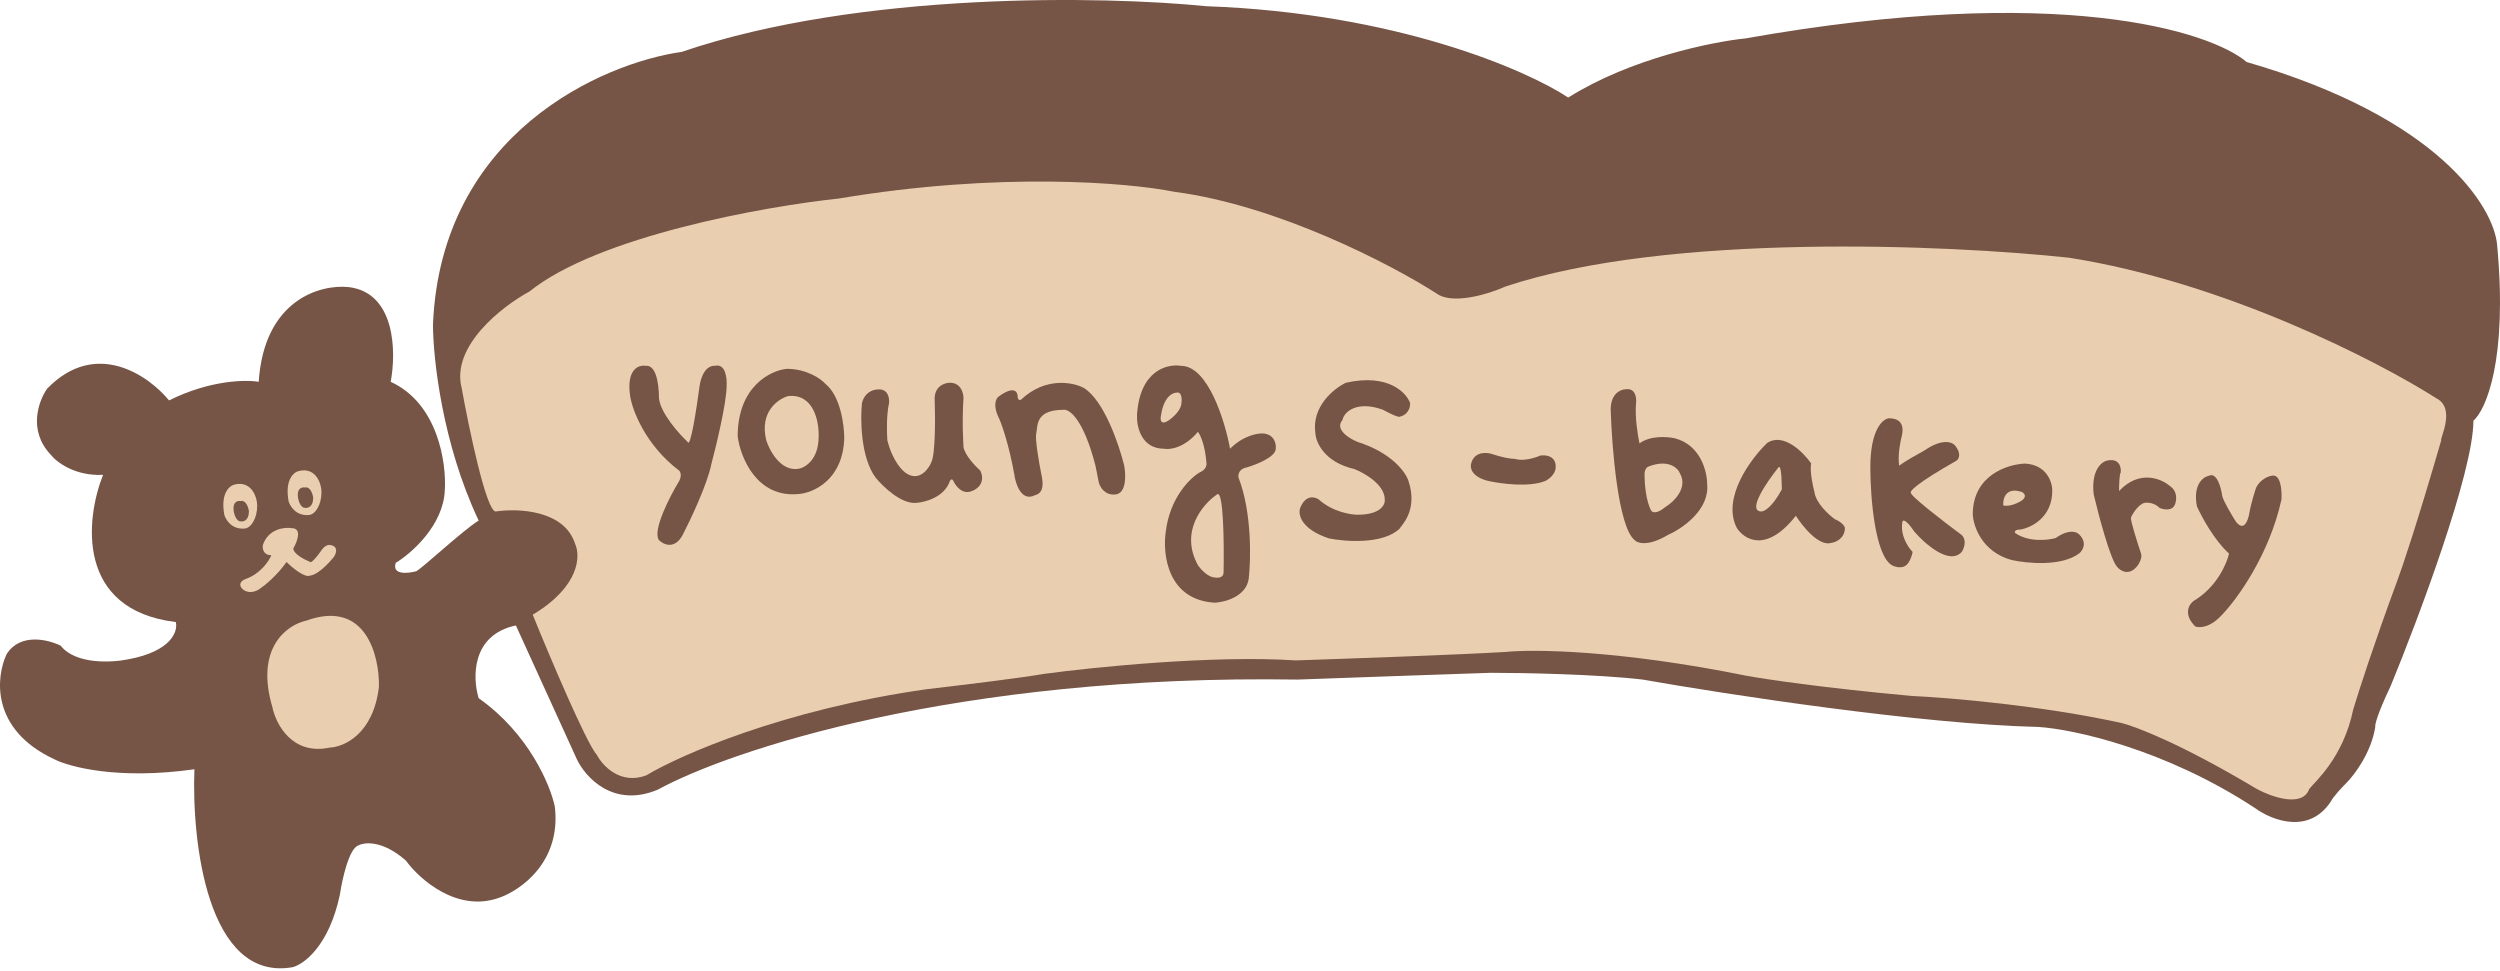 <svg width="448" height="174" viewBox="0 0 448 174" fill="none" xmlns="http://www.w3.org/2000/svg">
<path d="M8.463 69.632C17.195 60.658 26.654 67.308 30.292 71.755C37.569 68.117 44.037 68.015 46.361 68.42C47.331 53.624 57.478 50.936 62.43 51.441C70.92 52.411 71.021 63.164 70.01 68.42C78.499 72.3 80.015 82.973 79.712 87.824C79.47 94.13 73.749 99.143 70.92 100.861C70.192 103.044 73.042 102.781 74.558 102.377C75.5 102 82.845 95.1 85.776 93.281C79.227 79.456 77.59 64.074 77.59 58.111C79.045 23.912 107.909 11.319 122.159 9.298C154.175 -1.617 198.158 -0.707 216.147 1.112C250.104 2.324 273.551 12.532 281.03 17.484C292.187 10.45 306.902 7.479 312.865 6.872C368.894 -3.072 396.04 5.558 402.609 11.117C437.051 21.061 446.874 37.09 447.481 43.861C449.421 64.478 445.459 73.473 443.236 75.393C443.236 84.61 433.332 110.967 428.38 122.994C425.954 128.087 425.55 129.967 425.651 130.27C424.923 134.879 421.912 138.861 420.497 140.276C419.284 141.488 418.374 142.6 418.071 143.004C414.19 149.796 407.156 147.047 404.125 144.823C387.874 134.151 371.481 130.675 365.316 130.27C344.214 129.785 309.226 124.409 294.37 121.781C286.123 120.811 272.743 120.568 267.083 120.568C259.564 120.811 240.908 121.478 232.519 121.781C171.397 120.811 130.648 134.515 117.914 141.488C109.91 144.884 104.877 139.265 103.361 136.031L92.446 112.079C84.442 113.777 84.664 121.478 85.776 125.116C94.75 131.422 98.611 140.68 99.419 144.52C100.632 154.465 93.255 159.579 89.414 160.892C81.895 163.56 75.164 157.557 72.739 154.222C68.615 150.584 65.361 150.887 64.249 151.494C62.552 151.979 61.319 157.557 60.914 160.286C58.974 169.503 54.446 172.818 52.425 173.323C37.144 175.991 34.335 150.786 34.84 137.85C21.257 139.79 12.404 137.446 9.675 136.031C-1.725 130.695 -0.734 121.276 1.186 117.233C3.611 113.352 8.665 114.606 10.888 115.717C13.556 119.113 20.085 118.749 23.015 118.143C30.777 116.687 31.909 113.09 31.505 111.473C13.556 109.29 15.335 92.978 18.468 85.095C13.374 85.338 10.08 82.771 9.069 81.457C4.946 77.091 6.947 71.755 8.463 69.632Z" fill="#765546"/>
<path d="M48.804 126.686C45.651 116.014 51.532 111.931 54.867 111.224C65.54 107.343 68.006 117.49 67.904 123.048C66.934 131.537 61.638 133.862 59.112 133.963C52.32 135.418 49.41 129.718 48.804 126.686Z" fill="#E9CFAF"/>
<path fill-rule="evenodd" clip-rule="evenodd" d="M40.203 92.29C40.506 93.199 41.537 94.914 43.841 94.715C45.051 94.611 46.085 92.792 46.085 90.669C46.085 88.85 44.933 86.105 42.022 86.832C41.112 87.034 39.475 88.409 40.203 92.29ZM43.092 89.788C42.587 89.687 41.637 89.91 41.879 91.608C41.98 92.214 42.364 93.427 43.092 93.427C43.597 93.528 44.608 93.305 44.608 91.608C44.507 90.9 44.062 89.546 43.092 89.788Z" fill="#E9CFAF"/>
<path d="M52.258 94.644C54.198 94.644 53.268 97.069 52.561 98.282C52.561 99.252 54.582 100.303 55.593 100.707C55.835 100.95 56.907 99.596 57.412 98.888C58.14 97.675 58.928 97.574 59.231 97.675C60.686 97.918 60.242 99.191 59.837 99.798C57.654 102.466 56.098 103.133 55.593 103.133C54.623 103.618 52.359 101.718 51.348 100.707C49.65 103.133 47.407 104.952 46.497 105.558C45.042 106.529 43.87 105.963 43.465 105.558C42.495 104.588 43.465 103.941 44.072 103.739C46.74 102.769 48.215 100.505 48.62 99.495C47.164 99.495 47.002 98.282 47.104 97.675C48.074 94.765 50.944 94.441 52.258 94.644Z" fill="#E9CFAF"/>
<path fill-rule="evenodd" clip-rule="evenodd" d="M51.723 89.864C52.026 90.773 53.058 92.488 55.361 92.289C56.572 92.185 57.606 90.366 57.606 88.243C57.606 86.424 56.453 83.679 53.542 84.406C52.633 84.609 50.996 85.983 51.723 89.864ZM54.613 87.363C54.107 87.262 53.157 87.484 53.4 89.182C53.501 89.788 53.885 91.001 54.613 91.001C55.118 91.102 56.129 90.88 56.129 89.182C56.028 88.474 55.583 87.12 54.613 87.363Z" fill="#E9CFAF"/>
<path d="M88.795 91.663C87.097 91.42 84.045 76.807 82.731 69.53C80.791 62.011 90.008 54.876 94.859 52.248C107.229 42.304 137.002 36.988 150.342 35.573C179.206 30.722 202.39 32.743 210.374 34.36C229.05 36.786 249.485 47.498 257.368 52.551C260.279 54.734 266.868 52.653 269.799 51.339C298.905 41.637 349.234 43.86 370.761 46.184C398.654 50.55 426.245 64.78 436.553 71.349C440.191 73.168 437.159 78.626 437.463 78.929C433.097 93.967 430.388 101.971 429.58 104.094C425.456 115.251 422.606 124.104 421.697 127.136C419.878 135.929 414.723 140.173 413.814 141.386C412.601 144.782 407.043 142.801 404.415 141.386C391.075 133.382 382.686 130.168 380.16 129.562C365.849 126.408 349.133 125.014 342.564 124.711C326.556 123.255 316.086 121.679 312.852 121.072C290.052 116.464 274.65 116.322 269.799 116.828C261.795 117.313 241.4 118.04 232.203 118.344C217.408 117.373 195.922 119.556 187.028 120.769C182.905 121.497 171.363 122.891 166.108 123.498C140.398 127.136 121.843 135.322 115.779 138.96C111.17 140.658 107.997 137.242 106.986 135.322C105.046 133.139 98.497 117.636 95.465 110.157C103.954 105.064 104.055 99.546 103.045 97.424C101.104 91.36 92.736 91.057 88.795 91.663Z" fill="#E9CFAF"/>
<path d="M118.082 71.318C118.325 73.986 121.62 77.685 123.237 79.201C123.722 80.414 124.854 73.036 125.359 69.196C125.844 66.043 127.38 65.456 128.088 65.558C130.028 65.073 130.311 67.781 130.21 69.196C130.21 72.106 128.391 79.706 127.481 83.142C126.754 86.781 123.742 93.148 122.327 95.876C120.872 98.544 118.891 97.594 118.082 96.786C116.87 95.088 120.003 89.004 121.721 86.174C122.206 85.204 121.923 84.557 121.721 84.355C115.657 79.747 113.332 73.541 112.928 71.015C112.201 66.164 114.444 65.355 115.657 65.558C118.082 65.254 118.082 70.712 118.082 71.318Z" fill="#765546"/>
<path d="M156.891 85.568C154.223 81.93 154.162 75.159 154.465 72.228C154.95 70.287 156.486 69.802 157.194 69.802C159.134 69.56 159.417 71.318 159.316 72.228C158.831 74.411 158.912 77.584 159.013 78.898C159.983 82.779 161.843 84.557 162.651 84.962C164.834 86.174 166.391 84.052 166.896 82.839C167.624 81.384 167.603 74.956 167.502 71.924C167.26 69.256 169.22 68.589 170.231 68.589C172.171 68.589 172.657 70.409 172.657 71.318C172.353 76.169 172.657 79.504 172.657 80.111C172.899 81.566 174.779 83.547 175.688 84.355C176.659 86.538 175.082 87.69 174.172 87.993C172.475 88.721 171.242 87.084 170.837 86.174C170.595 85.689 170.332 85.972 170.231 86.174C169.261 89.085 165.784 90.015 164.167 90.116C161.499 90.358 158.205 87.185 156.891 85.568Z" fill="#765546"/>
<path d="M181.753 84.962C180.783 79.626 179.529 76.068 179.024 74.956C177.811 72.531 178.519 71.318 179.024 71.015C181.692 69.075 182.359 70.206 182.359 71.015C182.359 71.743 182.763 71.722 182.966 71.621C187.332 67.498 192.263 68.488 194.184 69.499C197.822 71.682 200.551 79.706 201.46 83.446C201.763 85.063 201.885 88.357 199.944 88.6C198.004 88.843 197.114 87.286 196.912 86.478L196.306 83.446C194.123 74.956 191.556 73.238 190.545 73.441C185.391 73.441 185.997 76.472 185.694 77.685C185.452 78.655 186.2 82.94 186.604 84.962C187.513 88.903 185.391 88.6 185.088 88.903C182.905 89.631 181.955 86.579 181.753 84.962Z" fill="#765546"/>
<path d="M235.72 77.685C234.993 72.834 239.055 69.6 241.178 68.589C248.697 66.892 251.991 70.308 252.699 72.228C252.699 73.926 251.486 74.552 250.88 74.653C250.637 74.896 248.757 73.946 247.848 73.441C243.239 71.743 240.874 73.744 240.571 75.26C239.116 76.957 241.784 78.595 243.3 79.201C249.43 81.141 251.918 84.659 252.396 86.174C254.215 91.632 250.88 94.361 250.88 94.664C247.969 97.574 241.177 97.089 238.145 96.483C233.052 94.785 232.587 92.137 232.991 91.025C233.961 88.6 235.619 89.004 236.326 89.51C238.752 91.692 241.986 92.238 243.3 92.238C247.423 92.238 248.252 90.419 248.151 89.51C248.151 86.841 244.512 84.76 242.693 84.052C237.357 82.839 235.821 79.302 235.72 77.685Z" fill="#765546"/>
<path d="M267.251 81.323C269.07 81.93 270.586 82.233 271.496 82.233C272.951 82.718 275.134 82.031 276.044 81.626C278.469 81.384 278.874 82.94 278.772 83.749C278.772 84.962 277.56 85.871 276.953 86.174C274.043 87.387 268.868 86.68 266.645 86.174C263.734 85.447 263.411 83.85 263.613 83.142C264.098 80.959 266.241 81.02 267.251 81.323Z" fill="#765546"/>
<path fill-rule="evenodd" clip-rule="evenodd" d="M288.636 73.395C288.838 80.166 289.97 94.315 292.88 96.74C293.386 97.347 295.306 98.014 298.944 95.831C301.471 94.719 306.403 91.343 305.918 86.735C305.918 84.512 304.765 79.762 300.157 78.549C298.843 78.246 295.73 78.003 293.79 79.458C293.487 78.043 292.941 74.607 293.184 72.182C293.285 71.272 293.062 69.514 291.364 69.756C290.455 69.756 288.636 70.484 288.636 73.395ZM294.701 85.163C294.701 86.578 294.943 89.832 295.914 91.53C296.116 91.833 296.884 92.136 298.339 90.923C299.855 90.014 302.523 87.528 301.068 84.86C300.663 83.849 298.945 82.192 295.307 83.647C295.091 83.748 294.666 84.193 294.701 85.163Z" fill="#765546"/>
<path d="M335.165 83.749C335.165 76.957 337.388 75.057 338.5 74.956C342.138 74.956 340.622 78.595 340.622 78.898C340.016 81.93 340.319 83.142 340.319 83.446C341.289 82.718 343.755 81.323 344.867 80.717C348.02 78.534 349.819 79.201 350.324 79.807C351.537 81.263 351.032 82.233 350.628 82.536C343.351 86.659 342.138 88.094 342.442 88.297C342.199 88.782 348.404 93.552 351.537 95.876C352.507 96.847 351.942 98.302 351.537 98.908C349.354 101.334 344.968 97.493 343.048 95.27C341.593 93.087 341.027 93.148 340.926 93.451C340.441 95.876 341.936 98.1 342.745 98.908C342.502 100.121 342.037 100.828 341.835 101.031C341.108 102.001 339.713 101.637 339.106 101.334C335.953 99.636 335.165 88.903 335.165 83.749Z" fill="#765546"/>
<path d="M375.187 88.6C374.702 84.234 376.602 82.738 377.613 82.536C379.796 82.051 380.139 83.749 380.038 84.658C379.795 84.901 379.735 86.983 379.735 87.993C383.373 84.112 387.315 85.77 388.83 87.084C390.286 88.054 390.043 89.711 389.74 90.419C389.255 91.632 387.719 91.328 387.011 91.025C386.041 90.055 384.788 90.015 384.283 90.116C383.07 90.419 381.857 92.541 381.857 92.844C381.857 93.572 383.07 97.392 383.676 99.211C383.919 99.939 383.373 100.929 383.07 101.334C381.615 103.274 380.038 102.344 379.432 101.637C378.219 100.424 376.097 92.44 375.187 88.6Z" fill="#765546"/>
<path d="M400.655 93.451C402.11 95.391 402.878 93.249 403.08 91.935C403.323 90.48 403.99 88.296 404.293 87.387C405.02 85.932 406.415 85.366 407.021 85.265C408.719 84.779 408.942 87.892 408.84 89.509C406.658 99.454 400.857 107.397 398.229 110.126C396.046 112.552 394.085 112.552 393.378 112.248C391.195 110.066 392.266 108.307 393.075 107.701C397.198 105.275 399.037 101.03 399.442 99.211C396.774 96.786 394.49 92.541 393.681 90.722C392.954 86.841 394.793 85.467 395.804 85.265C397.259 84.537 398.027 87.387 398.229 88.903C398.472 89.873 399.947 92.339 400.655 93.451Z" fill="#765546"/>
<path fill-rule="evenodd" clip-rule="evenodd" d="M140.983 66.095C138.052 66.398 132.19 69.248 132.19 78.223C132.696 81.962 135.586 89.259 143.105 88.531C145.733 88.329 151.049 86.045 151.291 78.526C151.291 76.201 150.624 71.007 147.956 68.824C147.148 67.914 144.621 66.095 140.983 66.095ZM141.242 70.978C139.423 71.484 136.088 73.768 137.301 78.861C137.907 80.781 139.909 84.501 143.062 84.016C144.274 83.813 146.7 82.378 146.7 78.255C146.801 75.627 145.851 70.493 141.242 70.978Z" fill="#765546"/>
<path fill-rule="evenodd" clip-rule="evenodd" d="M203.752 74.35C204.237 66.346 209.209 65.153 211.635 65.558C216.486 65.558 219.518 75.462 220.427 80.414C222.853 77.988 225.48 77.584 226.491 77.685C228.431 77.928 228.714 79.605 228.613 80.414C228.613 81.869 225.177 83.244 223.459 83.749C222.004 83.992 221.842 85.063 221.943 85.568C224.369 91.874 224.167 100.323 223.762 103.76C223.277 106.913 219.518 107.903 217.699 108.004C209.209 107.519 208.3 99.313 208.906 95.27C209.634 89.206 213.252 85.669 214.97 84.659C216.183 84.174 216.284 83.244 216.183 82.84C215.94 79.686 215.071 77.887 214.667 77.382C212.241 80.293 209.614 80.616 208.603 80.414C204.48 80.414 203.651 76.371 203.752 74.35ZM208.075 74.31C208.56 71.157 210.097 70.369 210.804 70.369C211.774 70.126 211.815 71.481 211.714 72.188C211.714 73.401 210.299 74.715 209.591 75.22C207.893 76.433 207.873 75.119 208.075 74.31ZM218.052 88.632C215.525 90.35 211.321 95.302 214.717 101.366C215.222 102.074 216.536 103.488 217.749 103.488C218.254 103.59 219.265 103.549 219.265 102.579C219.366 97.425 219.265 87.419 218.052 88.632Z" fill="#765546"/>
<path fill-rule="evenodd" clip-rule="evenodd" d="M316.662 79.39C313.731 82.22 308.537 89.213 311.205 94.549C312.519 96.672 316.48 99.219 321.816 92.427C323.029 94.347 326 98.006 328.183 97.278C328.992 97.177 330.609 96.49 330.609 94.549C330.508 94.246 330.003 93.519 328.79 93.034C327.678 92.225 325.394 90.123 325.152 88.183C324.848 87.071 324.303 84.484 324.545 83.028C323.13 81.007 319.573 77.45 316.662 79.39ZM318.692 83.771C316.57 86.398 312.992 91.654 315.66 91.654C316.166 91.654 317.601 90.865 319.299 87.712V87.712C319.299 87.409 319.299 82.999 318.692 83.771Z" fill="#765546"/>
<path fill-rule="evenodd" clip-rule="evenodd" d="M362.918 83.074C359.785 83.175 353.52 85.135 353.52 92.169C353.621 94.292 355.157 98.9 360.493 100.356C363.222 100.962 369.467 101.568 372.62 99.143C373.227 98.637 374.076 97.263 372.62 95.808C372.216 95.302 370.801 94.716 368.376 96.414C366.961 96.818 363.525 97.202 361.099 95.504C360.998 95.302 361.039 94.898 362.009 94.898C363.929 94.595 367.769 92.776 367.769 87.925C367.769 86.409 366.799 83.316 362.918 83.074ZM358.989 90.592C358.887 89.379 359.413 87.196 362.324 88.166C362.728 88.369 363.294 88.955 362.323 89.683C361.717 90.087 360.201 90.835 358.989 90.592Z" fill="#765546"/>
</svg>
